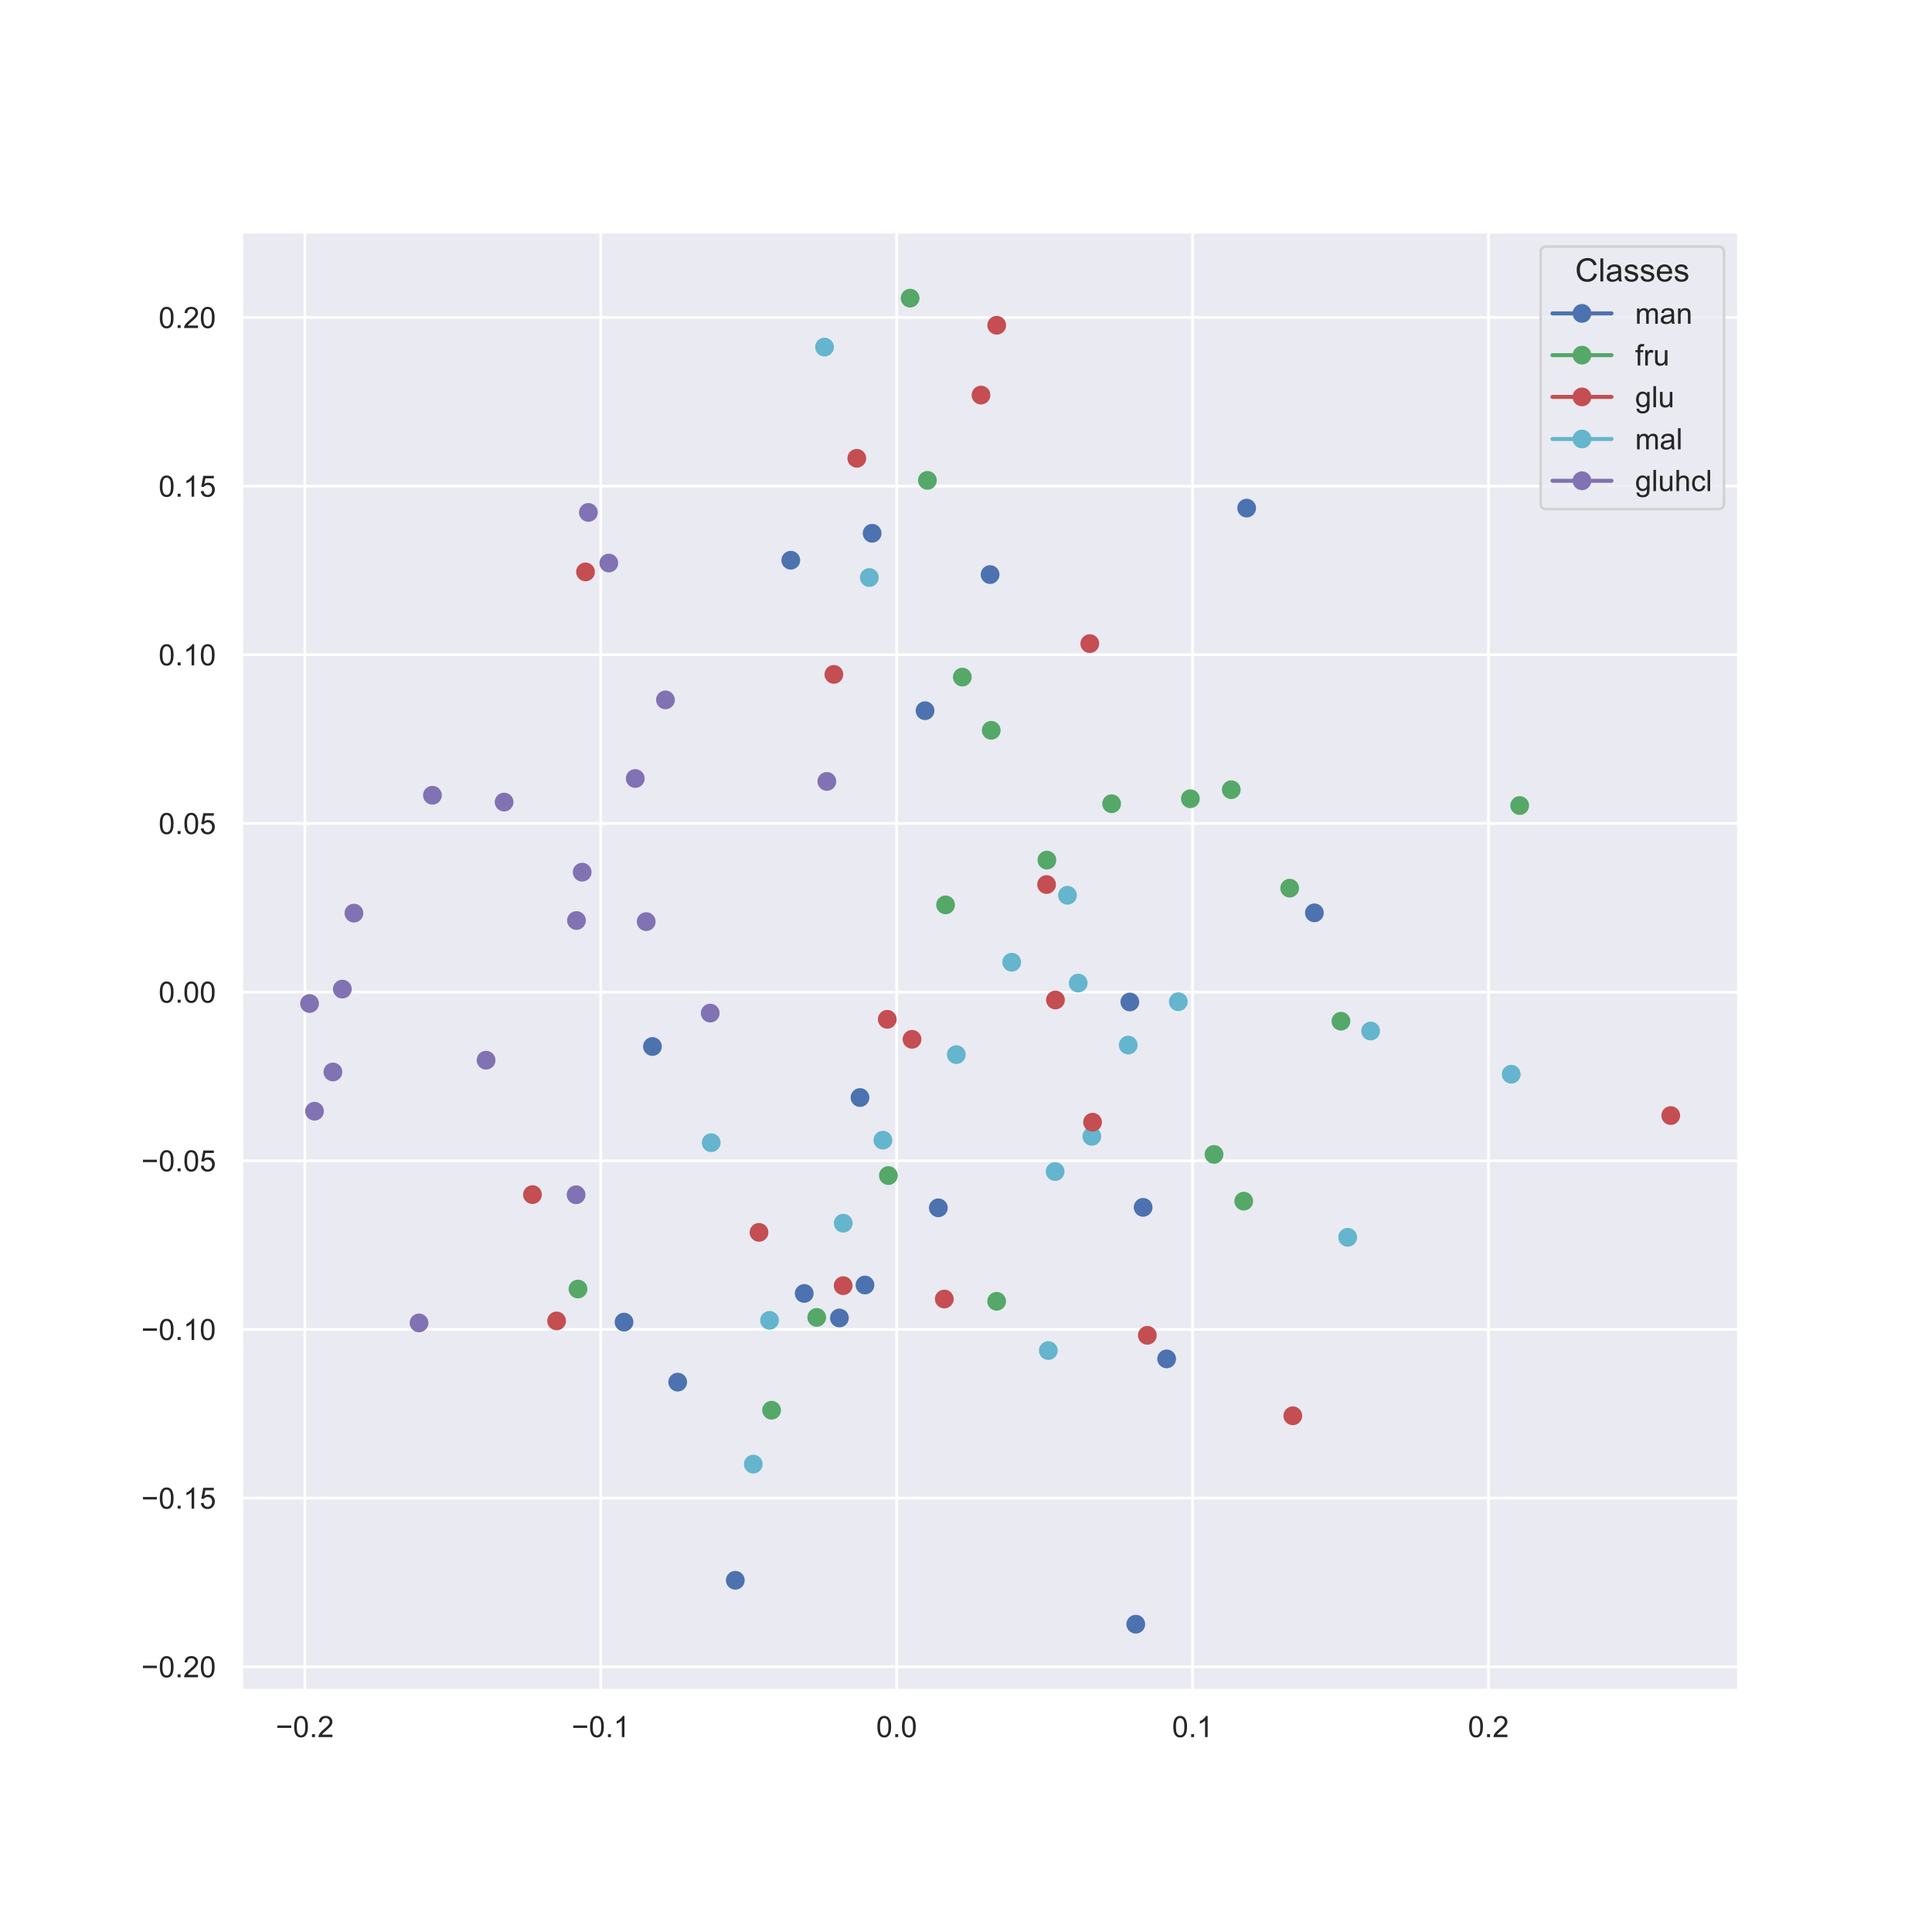 <?xml version="1.0" encoding="utf-8" standalone="no"?>
<!DOCTYPE svg PUBLIC "-//W3C//DTD SVG 1.1//EN"
  "http://www.w3.org/Graphics/SVG/1.1/DTD/svg11.dtd">
<!-- Created with matplotlib (https://matplotlib.org/) -->
<svg height="720pt" version="1.1" viewBox="0 0 720 720" width="720pt" xmlns="http://www.w3.org/2000/svg" xmlns:xlink="http://www.w3.org/1999/xlink">
 <defs>
  <style type="text/css">
*{stroke-linecap:butt;stroke-linejoin:round;}
  </style>
 </defs>
 <g id="figure_1">
  <g id="patch_1">
   <path d="M 0 720 
L 720 720 
L 720 0 
L 0 0 
z
" style="fill:#ffffff;"/>
  </g>
  <g id="axes_1">
   <g id="patch_2">
    <path d="M 90 630 
L 648 630 
L 648 86.4 
L 90 86.4 
z
" style="fill:#eaeaf2;"/>
   </g>
   <g id="matplotlib.axis_1">
    <g id="xtick_1">
     <g id="line2d_1">
      <path clip-path="url(#pfa0bb9d4f2)" d="M 113.596 630 
L 113.596 86.4 
" style="fill:none;stroke:#ffffff;stroke-linecap:round;"/>
     </g>
     <g id="text_1">
      <!-- −0.2 -->
      <defs>
       <path d="M 52.828 31.203 
L 5.562 31.203 
L 5.562 39.406 
L 52.828 39.406 
z
" id="ArialMT-8722"/>
       <path d="M 4.156 35.297 
Q 4.156 48 6.766 55.734 
Q 9.375 63.484 14.516 67.672 
Q 19.672 71.875 27.484 71.875 
Q 33.25 71.875 37.594 69.547 
Q 41.938 67.234 44.766 62.859 
Q 47.609 58.5 49.219 52.219 
Q 50.828 45.953 50.828 35.297 
Q 50.828 22.703 48.234 14.969 
Q 45.656 7.234 40.5 3 
Q 35.359 -1.219 27.484 -1.219 
Q 17.141 -1.219 11.234 6.203 
Q 4.156 15.141 4.156 35.297 
z
M 13.188 35.297 
Q 13.188 17.672 17.312 11.828 
Q 21.438 6 27.484 6 
Q 33.547 6 37.672 11.859 
Q 41.797 17.719 41.797 35.297 
Q 41.797 52.984 37.672 58.781 
Q 33.547 64.594 27.391 64.594 
Q 21.344 64.594 17.719 59.469 
Q 13.188 52.938 13.188 35.297 
z
" id="ArialMT-48"/>
       <path d="M 9.078 0 
L 9.078 10.016 
L 19.094 10.016 
L 19.094 0 
z
" id="ArialMT-46"/>
       <path d="M 50.344 8.453 
L 50.344 0 
L 3.031 0 
Q 2.938 3.172 4.047 6.109 
Q 5.859 10.938 9.828 15.625 
Q 13.812 20.312 21.344 26.469 
Q 33.016 36.031 37.109 41.625 
Q 41.219 47.219 41.219 52.203 
Q 41.219 57.422 37.469 61 
Q 33.734 64.594 27.734 64.594 
Q 21.391 64.594 17.578 60.781 
Q 13.766 56.984 13.719 50.25 
L 4.688 51.172 
Q 5.609 61.281 11.656 66.578 
Q 17.719 71.875 27.938 71.875 
Q 38.234 71.875 44.234 66.156 
Q 50.25 60.453 50.25 52 
Q 50.25 47.703 48.484 43.547 
Q 46.734 39.406 42.656 34.812 
Q 38.578 30.219 29.109 22.219 
Q 21.188 15.578 18.938 13.203 
Q 16.703 10.844 15.234 8.453 
z
" id="ArialMT-50"/>
      </defs>
      <g style="fill:#262626;" transform="translate(102.739 647.374)scale(0.11 -0.11)">
       <use xlink:href="#ArialMT-8722"/>
       <use x="58.398" xlink:href="#ArialMT-48"/>
       <use x="114.014" xlink:href="#ArialMT-46"/>
       <use x="141.797" xlink:href="#ArialMT-50"/>
      </g>
     </g>
    </g>
    <g id="xtick_2">
     <g id="line2d_2">
      <path clip-path="url(#pfa0bb9d4f2)" d="M 223.874 630 
L 223.874 86.4 
" style="fill:none;stroke:#ffffff;stroke-linecap:round;"/>
     </g>
     <g id="text_2">
      <!-- −0.1 -->
      <defs>
       <path d="M 37.25 0 
L 28.469 0 
L 28.469 56 
Q 25.297 52.984 20.141 49.953 
Q 14.984 46.922 10.891 45.406 
L 10.891 53.906 
Q 18.266 57.375 23.781 62.297 
Q 29.297 67.234 31.594 71.875 
L 37.25 71.875 
z
" id="ArialMT-49"/>
      </defs>
      <g style="fill:#262626;" transform="translate(213.017 647.374)scale(0.11 -0.11)">
       <use xlink:href="#ArialMT-8722"/>
       <use x="58.398" xlink:href="#ArialMT-48"/>
       <use x="114.014" xlink:href="#ArialMT-46"/>
       <use x="141.797" xlink:href="#ArialMT-49"/>
      </g>
     </g>
    </g>
    <g id="xtick_3">
     <g id="line2d_3">
      <path clip-path="url(#pfa0bb9d4f2)" d="M 334.153 630 
L 334.153 86.4 
" style="fill:none;stroke:#ffffff;stroke-linecap:round;"/>
     </g>
     <g id="text_3">
      <!-- 0.0 -->
      <g style="fill:#262626;" transform="translate(326.508 647.374)scale(0.11 -0.11)">
       <use xlink:href="#ArialMT-48"/>
       <use x="55.615" xlink:href="#ArialMT-46"/>
       <use x="83.398" xlink:href="#ArialMT-48"/>
      </g>
     </g>
    </g>
    <g id="xtick_4">
     <g id="line2d_4">
      <path clip-path="url(#pfa0bb9d4f2)" d="M 444.431 630 
L 444.431 86.4 
" style="fill:none;stroke:#ffffff;stroke-linecap:round;"/>
     </g>
     <g id="text_4">
      <!-- 0.1 -->
      <g style="fill:#262626;" transform="translate(436.786 647.374)scale(0.11 -0.11)">
       <use xlink:href="#ArialMT-48"/>
       <use x="55.615" xlink:href="#ArialMT-46"/>
       <use x="83.398" xlink:href="#ArialMT-49"/>
      </g>
     </g>
    </g>
    <g id="xtick_5">
     <g id="line2d_5">
      <path clip-path="url(#pfa0bb9d4f2)" d="M 554.71 630 
L 554.71 86.4 
" style="fill:none;stroke:#ffffff;stroke-linecap:round;"/>
     </g>
     <g id="text_5">
      <!-- 0.2 -->
      <g style="fill:#262626;" transform="translate(547.065 647.374)scale(0.11 -0.11)">
       <use xlink:href="#ArialMT-48"/>
       <use x="55.615" xlink:href="#ArialMT-46"/>
       <use x="83.398" xlink:href="#ArialMT-50"/>
      </g>
     </g>
    </g>
   </g>
   <g id="matplotlib.axis_2">
    <g id="ytick_1">
     <g id="line2d_6">
      <path clip-path="url(#pfa0bb9d4f2)" d="M 90 621.147 
L 648 621.147 
" style="fill:none;stroke:#ffffff;stroke-linecap:round;"/>
     </g>
     <g id="text_6">
      <!-- −0.20 -->
      <g style="fill:#262626;" transform="translate(52.668 625.084)scale(0.11 -0.11)">
       <use xlink:href="#ArialMT-8722"/>
       <use x="58.398" xlink:href="#ArialMT-48"/>
       <use x="114.014" xlink:href="#ArialMT-46"/>
       <use x="141.797" xlink:href="#ArialMT-50"/>
       <use x="197.412" xlink:href="#ArialMT-48"/>
      </g>
     </g>
    </g>
    <g id="ytick_2">
     <g id="line2d_7">
      <path clip-path="url(#pfa0bb9d4f2)" d="M 90 558.292 
L 648 558.292 
" style="fill:none;stroke:#ffffff;stroke-linecap:round;"/>
     </g>
     <g id="text_7">
      <!-- −0.15 -->
      <defs>
       <path d="M 4.156 18.75 
L 13.375 19.531 
Q 14.406 12.797 18.141 9.391 
Q 21.875 6 27.156 6 
Q 33.5 6 37.891 10.781 
Q 42.281 15.578 42.281 23.484 
Q 42.281 31 38.062 35.344 
Q 33.844 39.703 27 39.703 
Q 22.75 39.703 19.328 37.766 
Q 15.922 35.844 13.969 32.766 
L 5.719 33.844 
L 12.641 70.609 
L 48.25 70.609 
L 48.25 62.203 
L 19.672 62.203 
L 15.828 42.969 
Q 22.266 47.469 29.344 47.469 
Q 38.719 47.469 45.156 40.969 
Q 51.609 34.469 51.609 24.266 
Q 51.609 14.547 45.953 7.469 
Q 39.062 -1.219 27.156 -1.219 
Q 17.391 -1.219 11.203 4.25 
Q 5.031 9.719 4.156 18.75 
z
" id="ArialMT-53"/>
      </defs>
      <g style="fill:#262626;" transform="translate(52.668 562.229)scale(0.11 -0.11)">
       <use xlink:href="#ArialMT-8722"/>
       <use x="58.398" xlink:href="#ArialMT-48"/>
       <use x="114.014" xlink:href="#ArialMT-46"/>
       <use x="141.797" xlink:href="#ArialMT-49"/>
       <use x="197.412" xlink:href="#ArialMT-53"/>
      </g>
     </g>
    </g>
    <g id="ytick_3">
     <g id="line2d_8">
      <path clip-path="url(#pfa0bb9d4f2)" d="M 90 495.438 
L 648 495.438 
" style="fill:none;stroke:#ffffff;stroke-linecap:round;"/>
     </g>
     <g id="text_8">
      <!-- −0.10 -->
      <g style="fill:#262626;" transform="translate(52.668 499.375)scale(0.11 -0.11)">
       <use xlink:href="#ArialMT-8722"/>
       <use x="58.398" xlink:href="#ArialMT-48"/>
       <use x="114.014" xlink:href="#ArialMT-46"/>
       <use x="141.797" xlink:href="#ArialMT-49"/>
       <use x="197.412" xlink:href="#ArialMT-48"/>
      </g>
     </g>
    </g>
    <g id="ytick_4">
     <g id="line2d_9">
      <path clip-path="url(#pfa0bb9d4f2)" d="M 90 432.583 
L 648 432.583 
" style="fill:none;stroke:#ffffff;stroke-linecap:round;"/>
     </g>
     <g id="text_9">
      <!-- −0.05 -->
      <g style="fill:#262626;" transform="translate(52.668 436.52)scale(0.11 -0.11)">
       <use xlink:href="#ArialMT-8722"/>
       <use x="58.398" xlink:href="#ArialMT-48"/>
       <use x="114.014" xlink:href="#ArialMT-46"/>
       <use x="141.797" xlink:href="#ArialMT-48"/>
       <use x="197.412" xlink:href="#ArialMT-53"/>
      </g>
     </g>
    </g>
    <g id="ytick_5">
     <g id="line2d_10">
      <path clip-path="url(#pfa0bb9d4f2)" d="M 90 369.729 
L 648 369.729 
" style="fill:none;stroke:#ffffff;stroke-linecap:round;"/>
     </g>
     <g id="text_10">
      <!-- 0.00 -->
      <g style="fill:#262626;" transform="translate(59.093 373.666)scale(0.11 -0.11)">
       <use xlink:href="#ArialMT-48"/>
       <use x="55.615" xlink:href="#ArialMT-46"/>
       <use x="83.398" xlink:href="#ArialMT-48"/>
       <use x="139.014" xlink:href="#ArialMT-48"/>
      </g>
     </g>
    </g>
    <g id="ytick_6">
     <g id="line2d_11">
      <path clip-path="url(#pfa0bb9d4f2)" d="M 90 306.875 
L 648 306.875 
" style="fill:none;stroke:#ffffff;stroke-linecap:round;"/>
     </g>
     <g id="text_11">
      <!-- 0.05 -->
      <g style="fill:#262626;" transform="translate(59.093 310.811)scale(0.11 -0.11)">
       <use xlink:href="#ArialMT-48"/>
       <use x="55.615" xlink:href="#ArialMT-46"/>
       <use x="83.398" xlink:href="#ArialMT-48"/>
       <use x="139.014" xlink:href="#ArialMT-53"/>
      </g>
     </g>
    </g>
    <g id="ytick_7">
     <g id="line2d_12">
      <path clip-path="url(#pfa0bb9d4f2)" d="M 90 244.02 
L 648 244.02 
" style="fill:none;stroke:#ffffff;stroke-linecap:round;"/>
     </g>
     <g id="text_12">
      <!-- 0.10 -->
      <g style="fill:#262626;" transform="translate(59.093 247.957)scale(0.11 -0.11)">
       <use xlink:href="#ArialMT-48"/>
       <use x="55.615" xlink:href="#ArialMT-46"/>
       <use x="83.398" xlink:href="#ArialMT-49"/>
       <use x="139.014" xlink:href="#ArialMT-48"/>
      </g>
     </g>
    </g>
    <g id="ytick_8">
     <g id="line2d_13">
      <path clip-path="url(#pfa0bb9d4f2)" d="M 90 181.166 
L 648 181.166 
" style="fill:none;stroke:#ffffff;stroke-linecap:round;"/>
     </g>
     <g id="text_13">
      <!-- 0.15 -->
      <g style="fill:#262626;" transform="translate(59.093 185.102)scale(0.11 -0.11)">
       <use xlink:href="#ArialMT-48"/>
       <use x="55.615" xlink:href="#ArialMT-46"/>
       <use x="83.398" xlink:href="#ArialMT-49"/>
       <use x="139.014" xlink:href="#ArialMT-53"/>
      </g>
     </g>
    </g>
    <g id="ytick_9">
     <g id="line2d_14">
      <path clip-path="url(#pfa0bb9d4f2)" d="M 90 118.311 
L 648 118.311 
" style="fill:none;stroke:#ffffff;stroke-linecap:round;"/>
     </g>
     <g id="text_14">
      <!-- 0.20 -->
      <g style="fill:#262626;" transform="translate(59.093 122.248)scale(0.11 -0.11)">
       <use xlink:href="#ArialMT-48"/>
       <use x="55.615" xlink:href="#ArialMT-46"/>
       <use x="83.398" xlink:href="#ArialMT-50"/>
       <use x="139.014" xlink:href="#ArialMT-48"/>
      </g>
     </g>
    </g>
   </g>
   <g id="PathCollection_1">
    <defs>
     <path d="M 0 3 
C 0.796 3 1.559 2.684 2.121 2.121 
C 2.684 1.559 3 0.796 3 0 
C 3 -0.796 2.684 -1.559 2.121 -2.121 
C 1.559 -2.684 0.796 -3 0 -3 
C -0.796 -3 -1.559 -2.684 -2.121 -2.121 
C -2.684 -1.559 -3 -0.796 -3 0 
C -3 0.796 -2.684 1.559 -2.121 2.121 
C -1.559 2.684 -0.796 3 0 3 
z
" id="m973be06ef6" style="stroke:#64b5cd;"/>
    </defs>
    <g clip-path="url(#pfa0bb9d4f2)">
     <use style="fill:#64b5cd;stroke:#64b5cd;" x="307.28" xlink:href="#m973be06ef6" y="129.343"/>
    </g>
   </g>
   <g id="PathCollection_2">
    <g clip-path="url(#pfa0bb9d4f2)">
     <use style="fill:#64b5cd;stroke:#64b5cd;" x="439.122" xlink:href="#m973be06ef6" y="373.306"/>
    </g>
   </g>
   <g id="PathCollection_3">
    <g clip-path="url(#pfa0bb9d4f2)">
     <use style="fill:#64b5cd;stroke:#64b5cd;" x="280.723" xlink:href="#m973be06ef6" y="545.634"/>
    </g>
   </g>
   <g id="PathCollection_4">
    <g clip-path="url(#pfa0bb9d4f2)">
     <use style="fill:#64b5cd;stroke:#64b5cd;" x="406.904" xlink:href="#m973be06ef6" y="423.473"/>
    </g>
   </g>
   <g id="PathCollection_5">
    <g clip-path="url(#pfa0bb9d4f2)">
     <use style="fill:#64b5cd;stroke:#64b5cd;" x="397.811" xlink:href="#m973be06ef6" y="333.646"/>
    </g>
   </g>
   <g id="PathCollection_6">
    <g clip-path="url(#pfa0bb9d4f2)">
     <use style="fill:#64b5cd;stroke:#64b5cd;" x="323.975" xlink:href="#m973be06ef6" y="215.227"/>
    </g>
   </g>
   <g id="PathCollection_7">
    <g clip-path="url(#pfa0bb9d4f2)">
     <use style="fill:#64b5cd;stroke:#64b5cd;" x="329.026" xlink:href="#m973be06ef6" y="424.902"/>
    </g>
   </g>
   <g id="PathCollection_8">
    <g clip-path="url(#pfa0bb9d4f2)">
     <use style="fill:#64b5cd;stroke:#64b5cd;" x="377.037" xlink:href="#m973be06ef6" y="358.598"/>
    </g>
   </g>
   <g id="PathCollection_9">
    <g clip-path="url(#pfa0bb9d4f2)">
     <use style="fill:#64b5cd;stroke:#64b5cd;" x="265.045" xlink:href="#m973be06ef6" y="425.849"/>
    </g>
   </g>
   <g id="PathCollection_10">
    <g clip-path="url(#pfa0bb9d4f2)">
     <use style="fill:#64b5cd;stroke:#64b5cd;" x="390.68" xlink:href="#m973be06ef6" y="503.323"/>
    </g>
   </g>
   <g id="PathCollection_11">
    <g clip-path="url(#pfa0bb9d4f2)">
     <use style="fill:#64b5cd;stroke:#64b5cd;" x="420.459" xlink:href="#m973be06ef6" y="389.467"/>
    </g>
   </g>
   <g id="PathCollection_12">
    <g clip-path="url(#pfa0bb9d4f2)">
     <use style="fill:#64b5cd;stroke:#64b5cd;" x="314.252" xlink:href="#m973be06ef6" y="455.849"/>
    </g>
   </g>
   <g id="PathCollection_13">
    <g clip-path="url(#pfa0bb9d4f2)">
     <use style="fill:#64b5cd;stroke:#64b5cd;" x="401.815" xlink:href="#m973be06ef6" y="366.366"/>
    </g>
   </g>
   <g id="PathCollection_14">
    <g clip-path="url(#pfa0bb9d4f2)">
     <use style="fill:#64b5cd;stroke:#64b5cd;" x="502.246" xlink:href="#m973be06ef6" y="461.112"/>
    </g>
   </g>
   <g id="PathCollection_15">
    <g clip-path="url(#pfa0bb9d4f2)">
     <use style="fill:#64b5cd;stroke:#64b5cd;" x="393.211" xlink:href="#m973be06ef6" y="436.601"/>
    </g>
   </g>
   <g id="PathCollection_16">
    <g clip-path="url(#pfa0bb9d4f2)">
     <use style="fill:#64b5cd;stroke:#64b5cd;" x="510.799" xlink:href="#m973be06ef6" y="384.234"/>
    </g>
   </g>
   <g id="PathCollection_17">
    <g clip-path="url(#pfa0bb9d4f2)">
     <use style="fill:#64b5cd;stroke:#64b5cd;" x="286.791" xlink:href="#m973be06ef6" y="492.061"/>
    </g>
   </g>
   <g id="PathCollection_18">
    <g clip-path="url(#pfa0bb9d4f2)">
     <use style="fill:#64b5cd;stroke:#64b5cd;" x="356.391" xlink:href="#m973be06ef6" y="393.023"/>
    </g>
   </g>
   <g id="PathCollection_19">
    <g clip-path="url(#pfa0bb9d4f2)">
     <use style="fill:#64b5cd;stroke:#64b5cd;" x="563.184" xlink:href="#m973be06ef6" y="400.331"/>
    </g>
   </g>
   <g id="PathCollection_20">
    <defs>
     <path d="M 0 3 
C 0.796 3 1.559 2.684 2.121 2.121 
C 2.684 1.559 3 0.796 3 0 
C 3 -0.796 2.684 -1.559 2.121 -2.121 
C 1.559 -2.684 0.796 -3 0 -3 
C -0.796 -3 -1.559 -2.684 -2.121 -2.121 
C -2.684 -1.559 -3 -0.796 -3 0 
C -3 0.796 -2.684 1.559 -2.121 2.121 
C -1.559 2.684 -0.796 3 0 3 
z
" id="mc9df1f75d4" style="stroke:#55a868;"/>
    </defs>
    <g clip-path="url(#pfa0bb9d4f2)">
     <use style="fill:#55a868;stroke:#55a868;" x="369.402" xlink:href="#mc9df1f75d4" y="272.162"/>
    </g>
   </g>
   <g id="PathCollection_21">
    <g clip-path="url(#pfa0bb9d4f2)">
     <use style="fill:#55a868;stroke:#55a868;" x="390.148" xlink:href="#mc9df1f75d4" y="320.536"/>
    </g>
   </g>
   <g id="PathCollection_22">
    <g clip-path="url(#pfa0bb9d4f2)">
     <use style="fill:#55a868;stroke:#55a868;" x="443.612" xlink:href="#mc9df1f75d4" y="297.667"/>
    </g>
   </g>
   <g id="PathCollection_23">
    <g clip-path="url(#pfa0bb9d4f2)">
     <use style="fill:#55a868;stroke:#55a868;" x="339.171" xlink:href="#mc9df1f75d4" y="111.109"/>
    </g>
   </g>
   <g id="PathCollection_24">
    <g clip-path="url(#pfa0bb9d4f2)">
     <use style="fill:#55a868;stroke:#55a868;" x="358.631" xlink:href="#mc9df1f75d4" y="252.336"/>
    </g>
   </g>
   <g id="PathCollection_25">
    <g clip-path="url(#pfa0bb9d4f2)">
     <use style="fill:#55a868;stroke:#55a868;" x="215.398" xlink:href="#mc9df1f75d4" y="480.38"/>
    </g>
   </g>
   <g id="PathCollection_26">
    <g clip-path="url(#pfa0bb9d4f2)">
     <use style="fill:#55a868;stroke:#55a868;" x="304.375" xlink:href="#mc9df1f75d4" y="490.963"/>
    </g>
   </g>
   <g id="PathCollection_27">
    <g clip-path="url(#pfa0bb9d4f2)">
     <use style="fill:#55a868;stroke:#55a868;" x="345.617" xlink:href="#mc9df1f75d4" y="179.02"/>
    </g>
   </g>
   <g id="PathCollection_28">
    <g clip-path="url(#pfa0bb9d4f2)">
     <use style="fill:#55a868;stroke:#55a868;" x="414.276" xlink:href="#mc9df1f75d4" y="299.525"/>
    </g>
   </g>
   <g id="PathCollection_29">
    <g clip-path="url(#pfa0bb9d4f2)">
     <use style="fill:#55a868;stroke:#55a868;" x="371.42" xlink:href="#mc9df1f75d4" y="484.953"/>
    </g>
   </g>
   <g id="PathCollection_30">
    <g clip-path="url(#pfa0bb9d4f2)">
     <use style="fill:#55a868;stroke:#55a868;" x="287.551" xlink:href="#mc9df1f75d4" y="525.547"/>
    </g>
   </g>
   <g id="PathCollection_31">
    <g clip-path="url(#pfa0bb9d4f2)">
     <use style="fill:#55a868;stroke:#55a868;" x="452.425" xlink:href="#mc9df1f75d4" y="430.219"/>
    </g>
   </g>
   <g id="PathCollection_32">
    <g clip-path="url(#pfa0bb9d4f2)">
     <use style="fill:#55a868;stroke:#55a868;" x="352.388" xlink:href="#mc9df1f75d4" y="337.22"/>
    </g>
   </g>
   <g id="PathCollection_33">
    <g clip-path="url(#pfa0bb9d4f2)">
     <use style="fill:#55a868;stroke:#55a868;" x="463.506" xlink:href="#mc9df1f75d4" y="447.633"/>
    </g>
   </g>
   <g id="PathCollection_34">
    <g clip-path="url(#pfa0bb9d4f2)">
     <use style="fill:#55a868;stroke:#55a868;" x="331.075" xlink:href="#mc9df1f75d4" y="438.096"/>
    </g>
   </g>
   <g id="PathCollection_35">
    <g clip-path="url(#pfa0bb9d4f2)">
     <use style="fill:#55a868;stroke:#55a868;" x="458.855" xlink:href="#mc9df1f75d4" y="294.296"/>
    </g>
   </g>
   <g id="PathCollection_36">
    <g clip-path="url(#pfa0bb9d4f2)">
     <use style="fill:#55a868;stroke:#55a868;" x="566.349" xlink:href="#mc9df1f75d4" y="300.201"/>
    </g>
   </g>
   <g id="PathCollection_37">
    <g clip-path="url(#pfa0bb9d4f2)">
     <use style="fill:#55a868;stroke:#55a868;" x="480.627" xlink:href="#mc9df1f75d4" y="330.996"/>
    </g>
   </g>
   <g id="PathCollection_38">
    <g clip-path="url(#pfa0bb9d4f2)">
     <use style="fill:#55a868;stroke:#55a868;" x="499.737" xlink:href="#mc9df1f75d4" y="380.577"/>
    </g>
   </g>
   <g id="PathCollection_39">
    <defs>
     <path d="M 0 3 
C 0.796 3 1.559 2.684 2.121 2.121 
C 2.684 1.559 3 0.796 3 0 
C 3 -0.796 2.684 -1.559 2.121 -2.121 
C 1.559 -2.684 0.796 -3 0 -3 
C -0.796 -3 -1.559 -2.684 -2.121 -2.121 
C -2.684 -1.559 -3 -0.796 -3 0 
C -3 0.796 -2.684 1.559 -2.121 2.121 
C -1.559 2.684 -0.796 3 0 3 
z
" id="m74e6d62743" style="stroke:#8172b3;"/>
    </defs>
    <g clip-path="url(#pfa0bb9d4f2)">
     <use style="fill:#8172b3;stroke:#8172b3;" x="214.834" xlink:href="#m74e6d62743" y="343.054"/>
    </g>
   </g>
   <g id="PathCollection_40">
    <g clip-path="url(#pfa0bb9d4f2)">
     <use style="fill:#8172b3;stroke:#8172b3;" x="131.898" xlink:href="#m74e6d62743" y="340.298"/>
    </g>
   </g>
   <g id="PathCollection_41">
    <g clip-path="url(#pfa0bb9d4f2)">
     <use style="fill:#8172b3;stroke:#8172b3;" x="115.364" xlink:href="#m74e6d62743" y="373.98"/>
    </g>
   </g>
   <g id="PathCollection_42">
    <g clip-path="url(#pfa0bb9d4f2)">
     <use style="fill:#8172b3;stroke:#8172b3;" x="219.27" xlink:href="#m74e6d62743" y="190.965"/>
    </g>
   </g>
   <g id="PathCollection_43">
    <g clip-path="url(#pfa0bb9d4f2)">
     <use style="fill:#8172b3;stroke:#8172b3;" x="214.694" xlink:href="#m74e6d62743" y="445.252"/>
    </g>
   </g>
   <g id="PathCollection_44">
    <g clip-path="url(#pfa0bb9d4f2)">
     <use style="fill:#8172b3;stroke:#8172b3;" x="181.146" xlink:href="#m74e6d62743" y="395.104"/>
    </g>
   </g>
   <g id="PathCollection_45">
    <g clip-path="url(#pfa0bb9d4f2)">
     <use style="fill:#8172b3;stroke:#8172b3;" x="264.677" xlink:href="#m74e6d62743" y="377.552"/>
    </g>
   </g>
   <g id="PathCollection_46">
    <g clip-path="url(#pfa0bb9d4f2)">
     <use style="fill:#8172b3;stroke:#8172b3;" x="247.998" xlink:href="#m74e6d62743" y="260.83"/>
    </g>
   </g>
   <g id="PathCollection_47">
    <g clip-path="url(#pfa0bb9d4f2)">
     <use style="fill:#8172b3;stroke:#8172b3;" x="117.205" xlink:href="#m74e6d62743" y="414.116"/>
    </g>
   </g>
   <g id="PathCollection_48">
    <g clip-path="url(#pfa0bb9d4f2)">
     <use style="fill:#8172b3;stroke:#8172b3;" x="216.957" xlink:href="#m74e6d62743" y="325.032"/>
    </g>
   </g>
   <g id="PathCollection_49">
    <g clip-path="url(#pfa0bb9d4f2)">
     <use style="fill:#8172b3;stroke:#8172b3;" x="127.576" xlink:href="#m74e6d62743" y="368.607"/>
    </g>
   </g>
   <g id="PathCollection_50">
    <g clip-path="url(#pfa0bb9d4f2)">
     <use style="fill:#8172b3;stroke:#8172b3;" x="240.824" xlink:href="#m74e6d62743" y="343.457"/>
    </g>
   </g>
   <g id="PathCollection_51">
    <g clip-path="url(#pfa0bb9d4f2)">
     <use style="fill:#8172b3;stroke:#8172b3;" x="187.869" xlink:href="#m74e6d62743" y="298.909"/>
    </g>
   </g>
   <g id="PathCollection_52">
    <g clip-path="url(#pfa0bb9d4f2)">
     <use style="fill:#8172b3;stroke:#8172b3;" x="236.738" xlink:href="#m74e6d62743" y="290.124"/>
    </g>
   </g>
   <g id="PathCollection_53">
    <g clip-path="url(#pfa0bb9d4f2)">
     <use style="fill:#8172b3;stroke:#8172b3;" x="308.146" xlink:href="#m74e6d62743" y="291.214"/>
    </g>
   </g>
   <g id="PathCollection_54">
    <g clip-path="url(#pfa0bb9d4f2)">
     <use style="fill:#8172b3;stroke:#8172b3;" x="124.064" xlink:href="#m74e6d62743" y="399.492"/>
    </g>
   </g>
   <g id="PathCollection_55">
    <g clip-path="url(#pfa0bb9d4f2)">
     <use style="fill:#8172b3;stroke:#8172b3;" x="161.15" xlink:href="#m74e6d62743" y="296.367"/>
    </g>
   </g>
   <g id="PathCollection_56">
    <g clip-path="url(#pfa0bb9d4f2)">
     <use style="fill:#8172b3;stroke:#8172b3;" x="156.156" xlink:href="#m74e6d62743" y="493.015"/>
    </g>
   </g>
   <g id="PathCollection_57">
    <g clip-path="url(#pfa0bb9d4f2)">
     <use style="fill:#8172b3;stroke:#8172b3;" x="226.883" xlink:href="#m74e6d62743" y="209.828"/>
    </g>
   </g>
   <g id="PathCollection_58">
    <defs>
     <path d="M 0 3 
C 0.796 3 1.559 2.684 2.121 2.121 
C 2.684 1.559 3 0.796 3 0 
C 3 -0.796 2.684 -1.559 2.121 -2.121 
C 1.559 -2.684 0.796 -3 0 -3 
C -0.796 -3 -1.559 -2.684 -2.121 -2.121 
C -2.684 -1.559 -3 -0.796 -3 0 
C -3 0.796 -2.684 1.559 -2.121 2.121 
C -1.559 2.684 -0.796 3 0 3 
z
" id="m8c057b0ddb" style="stroke:#c44e52;"/>
    </defs>
    <g clip-path="url(#pfa0bb9d4f2)">
     <use style="fill:#c44e52;stroke:#c44e52;" x="339.887" xlink:href="#m8c057b0ddb" y="387.325"/>
    </g>
   </g>
   <g id="PathCollection_59">
    <g clip-path="url(#pfa0bb9d4f2)">
     <use style="fill:#c44e52;stroke:#c44e52;" x="371.441" xlink:href="#m8c057b0ddb" y="121.211"/>
    </g>
   </g>
   <g id="PathCollection_60">
    <g clip-path="url(#pfa0bb9d4f2)">
     <use style="fill:#c44e52;stroke:#c44e52;" x="406.139" xlink:href="#m8c057b0ddb" y="239.852"/>
    </g>
   </g>
   <g id="PathCollection_61">
    <g clip-path="url(#pfa0bb9d4f2)">
     <use style="fill:#c44e52;stroke:#c44e52;" x="390.025" xlink:href="#m8c057b0ddb" y="329.638"/>
    </g>
   </g>
   <g id="PathCollection_62">
    <g clip-path="url(#pfa0bb9d4f2)">
     <use style="fill:#c44e52;stroke:#c44e52;" x="282.861" xlink:href="#m8c057b0ddb" y="459.272"/>
    </g>
   </g>
   <g id="PathCollection_63">
    <g clip-path="url(#pfa0bb9d4f2)">
     <use style="fill:#c44e52;stroke:#c44e52;" x="310.758" xlink:href="#m8c057b0ddb" y="251.329"/>
    </g>
   </g>
   <g id="PathCollection_64">
    <g clip-path="url(#pfa0bb9d4f2)">
     <use style="fill:#c44e52;stroke:#c44e52;" x="393.337" xlink:href="#m8c057b0ddb" y="372.667"/>
    </g>
   </g>
   <g id="PathCollection_65">
    <g clip-path="url(#pfa0bb9d4f2)">
     <use style="fill:#c44e52;stroke:#c44e52;" x="207.432" xlink:href="#m8c057b0ddb" y="492.276"/>
    </g>
   </g>
   <g id="PathCollection_66">
    <g clip-path="url(#pfa0bb9d4f2)">
     <use style="fill:#c44e52;stroke:#c44e52;" x="330.655" xlink:href="#m8c057b0ddb" y="379.866"/>
    </g>
   </g>
   <g id="PathCollection_67">
    <g clip-path="url(#pfa0bb9d4f2)">
     <use style="fill:#c44e52;stroke:#c44e52;" x="218.203" xlink:href="#m8c057b0ddb" y="213.131"/>
    </g>
   </g>
   <g id="PathCollection_68">
    <g clip-path="url(#pfa0bb9d4f2)">
     <use style="fill:#c44e52;stroke:#c44e52;" x="481.792" xlink:href="#m8c057b0ddb" y="527.618"/>
    </g>
   </g>
   <g id="PathCollection_69">
    <g clip-path="url(#pfa0bb9d4f2)">
     <use style="fill:#c44e52;stroke:#c44e52;" x="314.225" xlink:href="#m8c057b0ddb" y="479.131"/>
    </g>
   </g>
   <g id="PathCollection_70">
    <g clip-path="url(#pfa0bb9d4f2)">
     <use style="fill:#c44e52;stroke:#c44e52;" x="319.309" xlink:href="#m8c057b0ddb" y="170.8"/>
    </g>
   </g>
   <g id="PathCollection_71">
    <g clip-path="url(#pfa0bb9d4f2)">
     <use style="fill:#c44e52;stroke:#c44e52;" x="427.574" xlink:href="#m8c057b0ddb" y="497.627"/>
    </g>
   </g>
   <g id="PathCollection_72">
    <g clip-path="url(#pfa0bb9d4f2)">
     <use style="fill:#c44e52;stroke:#c44e52;" x="407.164" xlink:href="#m8c057b0ddb" y="418.212"/>
    </g>
   </g>
   <g id="PathCollection_73">
    <g clip-path="url(#pfa0bb9d4f2)">
     <use style="fill:#c44e52;stroke:#c44e52;" x="198.437" xlink:href="#m8c057b0ddb" y="445.198"/>
    </g>
   </g>
   <g id="PathCollection_74">
    <g clip-path="url(#pfa0bb9d4f2)">
     <use style="fill:#c44e52;stroke:#c44e52;" x="622.636" xlink:href="#m8c057b0ddb" y="415.74"/>
    </g>
   </g>
   <g id="PathCollection_75">
    <g clip-path="url(#pfa0bb9d4f2)">
     <use style="fill:#c44e52;stroke:#c44e52;" x="365.588" xlink:href="#m8c057b0ddb" y="147.24"/>
    </g>
   </g>
   <g id="PathCollection_76">
    <g clip-path="url(#pfa0bb9d4f2)">
     <use style="fill:#c44e52;stroke:#c44e52;" x="351.909" xlink:href="#m8c057b0ddb" y="484.108"/>
    </g>
   </g>
   <g id="PathCollection_77">
    <defs>
     <path d="M 0 3 
C 0.796 3 1.559 2.684 2.121 2.121 
C 2.684 1.559 3 0.796 3 0 
C 3 -0.796 2.684 -1.559 2.121 -2.121 
C 1.559 -2.684 0.796 -3 0 -3 
C -0.796 -3 -1.559 -2.684 -2.121 -2.121 
C -2.684 -1.559 -3 -0.796 -3 0 
C -3 0.796 -2.684 1.559 -2.121 2.121 
C -1.559 2.684 -0.796 3 0 3 
z
" id="mf297765fd7" style="stroke:#4c72b0;"/>
    </defs>
    <g clip-path="url(#pfa0bb9d4f2)">
     <use style="fill:#4c72b0;stroke:#4c72b0;" x="232.558" xlink:href="#mf297765fd7" y="492.713"/>
    </g>
   </g>
   <g id="PathCollection_78">
    <g clip-path="url(#pfa0bb9d4f2)">
     <use style="fill:#4c72b0;stroke:#4c72b0;" x="274.032" xlink:href="#mf297765fd7" y="588.921"/>
    </g>
   </g>
   <g id="PathCollection_79">
    <g clip-path="url(#pfa0bb9d4f2)">
     <use style="fill:#4c72b0;stroke:#4c72b0;" x="294.701" xlink:href="#mf297765fd7" y="208.782"/>
    </g>
   </g>
   <g id="PathCollection_80">
    <g clip-path="url(#pfa0bb9d4f2)">
     <use style="fill:#4c72b0;stroke:#4c72b0;" x="322.356" xlink:href="#mf297765fd7" y="478.883"/>
    </g>
   </g>
   <g id="PathCollection_81">
    <g clip-path="url(#pfa0bb9d4f2)">
     <use style="fill:#4c72b0;stroke:#4c72b0;" x="464.596" xlink:href="#mf297765fd7" y="189.355"/>
    </g>
   </g>
   <g id="PathCollection_82">
    <g clip-path="url(#pfa0bb9d4f2)">
     <use style="fill:#4c72b0;stroke:#4c72b0;" x="325.018" xlink:href="#mf297765fd7" y="198.734"/>
    </g>
   </g>
   <g id="PathCollection_83">
    <g clip-path="url(#pfa0bb9d4f2)">
     <use style="fill:#4c72b0;stroke:#4c72b0;" x="344.743" xlink:href="#mf297765fd7" y="264.855"/>
    </g>
   </g>
   <g id="PathCollection_84">
    <g clip-path="url(#pfa0bb9d4f2)">
     <use style="fill:#4c72b0;stroke:#4c72b0;" x="421.062" xlink:href="#mf297765fd7" y="373.405"/>
    </g>
   </g>
   <g id="PathCollection_85">
    <g clip-path="url(#pfa0bb9d4f2)">
     <use style="fill:#4c72b0;stroke:#4c72b0;" x="368.98" xlink:href="#mf297765fd7" y="214.127"/>
    </g>
   </g>
   <g id="PathCollection_86">
    <g clip-path="url(#pfa0bb9d4f2)">
     <use style="fill:#4c72b0;stroke:#4c72b0;" x="243.152" xlink:href="#mf297765fd7" y="390.004"/>
    </g>
   </g>
   <g id="PathCollection_87">
    <g clip-path="url(#pfa0bb9d4f2)">
     <use style="fill:#4c72b0;stroke:#4c72b0;" x="423.269" xlink:href="#mf297765fd7" y="605.291"/>
    </g>
   </g>
   <g id="PathCollection_88">
    <g clip-path="url(#pfa0bb9d4f2)">
     <use style="fill:#4c72b0;stroke:#4c72b0;" x="426.009" xlink:href="#mf297765fd7" y="449.948"/>
    </g>
   </g>
   <g id="PathCollection_89">
    <g clip-path="url(#pfa0bb9d4f2)">
     <use style="fill:#4c72b0;stroke:#4c72b0;" x="299.714" xlink:href="#mf297765fd7" y="482.026"/>
    </g>
   </g>
   <g id="PathCollection_90">
    <g clip-path="url(#pfa0bb9d4f2)">
     <use style="fill:#4c72b0;stroke:#4c72b0;" x="312.825" xlink:href="#mf297765fd7" y="491.166"/>
    </g>
   </g>
   <g id="PathCollection_91">
    <g clip-path="url(#pfa0bb9d4f2)">
     <use style="fill:#4c72b0;stroke:#4c72b0;" x="320.498" xlink:href="#mf297765fd7" y="409.016"/>
    </g>
   </g>
   <g id="PathCollection_92">
    <g clip-path="url(#pfa0bb9d4f2)">
     <use style="fill:#4c72b0;stroke:#4c72b0;" x="434.778" xlink:href="#mf297765fd7" y="506.418"/>
    </g>
   </g>
   <g id="PathCollection_93">
    <g clip-path="url(#pfa0bb9d4f2)">
     <use style="fill:#4c72b0;stroke:#4c72b0;" x="349.69" xlink:href="#mf297765fd7" y="450.119"/>
    </g>
   </g>
   <g id="PathCollection_94">
    <g clip-path="url(#pfa0bb9d4f2)">
     <use style="fill:#4c72b0;stroke:#4c72b0;" x="252.556" xlink:href="#mf297765fd7" y="515.082"/>
    </g>
   </g>
   <g id="PathCollection_95">
    <g clip-path="url(#pfa0bb9d4f2)">
     <use style="fill:#4c72b0;stroke:#4c72b0;" x="489.837" xlink:href="#mf297765fd7" y="340.189"/>
    </g>
   </g>
   <g id="patch_3">
    <path d="M 90 630 
L 90 86.4 
" style="fill:none;stroke:#ffffff;stroke-linecap:square;stroke-linejoin:miter;stroke-width:1.25;"/>
   </g>
   <g id="patch_4">
    <path d="M 648 630 
L 648 86.4 
" style="fill:none;stroke:#ffffff;stroke-linecap:square;stroke-linejoin:miter;stroke-width:1.25;"/>
   </g>
   <g id="patch_5">
    <path d="M 90 630 
L 648 630 
" style="fill:none;stroke:#ffffff;stroke-linecap:square;stroke-linejoin:miter;stroke-width:1.25;"/>
   </g>
   <g id="patch_6">
    <path d="M 90 86.4 
L 648 86.4 
" style="fill:none;stroke:#ffffff;stroke-linecap:square;stroke-linejoin:miter;stroke-width:1.25;"/>
   </g>
   <g id="legend_1">
    <g id="patch_7">
     <path d="M 576.361 189.731 
L 640.3 189.731 
Q 642.5 189.731 642.5 187.531 
L 642.5 94.1 
Q 642.5 91.9 640.3 91.9 
L 576.361 91.9 
Q 574.161 91.9 574.161 94.1 
L 574.161 187.531 
Q 574.161 189.731 576.361 189.731 
z
" style="fill:#eaeaf2;opacity:0.8;stroke:#cccccc;stroke-linejoin:miter;"/>
    </g>
    <g id="text_15">
     <!-- Classes -->
     <defs>
      <path d="M 58.797 25.094 
L 68.266 22.703 
Q 65.281 11.031 57.547 4.906 
Q 49.812 -1.219 38.625 -1.219 
Q 27.047 -1.219 19.797 3.484 
Q 12.547 8.203 8.766 17.141 
Q 4.984 26.078 4.984 36.328 
Q 4.984 47.516 9.25 55.828 
Q 13.531 64.156 21.406 68.469 
Q 29.297 72.797 38.766 72.797 
Q 49.516 72.797 56.828 67.328 
Q 64.156 61.859 67.047 51.953 
L 57.719 49.75 
Q 55.219 57.562 50.484 61.125 
Q 45.75 64.703 38.578 64.703 
Q 30.328 64.703 24.781 60.734 
Q 19.234 56.781 16.984 50.109 
Q 14.75 43.453 14.75 36.375 
Q 14.75 27.25 17.406 20.438 
Q 20.062 13.625 25.672 10.25 
Q 31.297 6.891 37.844 6.891 
Q 45.797 6.891 51.312 11.469 
Q 56.844 16.062 58.797 25.094 
z
" id="ArialMT-67"/>
      <path d="M 6.391 0 
L 6.391 71.578 
L 15.188 71.578 
L 15.188 0 
z
" id="ArialMT-108"/>
      <path d="M 40.438 6.391 
Q 35.547 2.25 31.031 0.531 
Q 26.516 -1.172 21.344 -1.172 
Q 12.797 -1.172 8.203 3 
Q 3.609 7.172 3.609 13.672 
Q 3.609 17.484 5.344 20.625 
Q 7.078 23.781 9.891 25.688 
Q 12.703 27.594 16.219 28.562 
Q 18.797 29.25 24.031 29.891 
Q 34.672 31.156 39.703 32.906 
Q 39.75 34.719 39.75 35.203 
Q 39.75 40.578 37.25 42.781 
Q 33.891 45.75 27.25 45.75 
Q 21.047 45.75 18.094 43.578 
Q 15.141 41.406 13.719 35.891 
L 5.125 37.062 
Q 6.297 42.578 8.984 45.969 
Q 11.672 49.359 16.75 51.188 
Q 21.828 53.031 28.516 53.031 
Q 35.156 53.031 39.297 51.469 
Q 43.453 49.906 45.406 47.531 
Q 47.359 45.172 48.141 41.547 
Q 48.578 39.312 48.578 33.453 
L 48.578 21.734 
Q 48.578 9.469 49.141 6.219 
Q 49.703 2.984 51.375 0 
L 42.188 0 
Q 40.828 2.734 40.438 6.391 
z
M 39.703 26.031 
Q 34.906 24.078 25.344 22.703 
Q 19.922 21.922 17.672 20.938 
Q 15.438 19.969 14.203 18.094 
Q 12.984 16.219 12.984 13.922 
Q 12.984 10.406 15.641 8.062 
Q 18.312 5.719 23.438 5.719 
Q 28.516 5.719 32.469 7.938 
Q 36.422 10.156 38.281 14.016 
Q 39.703 17 39.703 22.797 
z
" id="ArialMT-97"/>
      <path d="M 3.078 15.484 
L 11.766 16.844 
Q 12.5 11.625 15.844 8.844 
Q 19.188 6.062 25.203 6.062 
Q 31.25 6.062 34.172 8.516 
Q 37.109 10.984 37.109 14.312 
Q 37.109 17.281 34.516 19 
Q 32.719 20.172 25.531 21.969 
Q 15.875 24.422 12.141 26.203 
Q 8.406 27.984 6.469 31.125 
Q 4.547 34.281 4.547 38.094 
Q 4.547 41.547 6.125 44.5 
Q 7.719 47.469 10.453 49.422 
Q 12.5 50.922 16.031 51.969 
Q 19.578 53.031 23.641 53.031 
Q 29.734 53.031 34.344 51.266 
Q 38.969 49.516 41.156 46.5 
Q 43.359 43.5 44.188 38.484 
L 35.594 37.312 
Q 35.016 41.312 32.203 43.547 
Q 29.391 45.797 24.266 45.797 
Q 18.219 45.797 15.625 43.797 
Q 13.031 41.797 13.031 39.109 
Q 13.031 37.406 14.109 36.031 
Q 15.188 34.625 17.484 33.688 
Q 18.797 33.203 25.25 31.453 
Q 34.578 28.953 38.25 27.359 
Q 41.938 25.781 44.031 22.75 
Q 46.141 19.734 46.141 15.234 
Q 46.141 10.844 43.578 6.953 
Q 41.016 3.078 36.172 0.953 
Q 31.344 -1.172 25.25 -1.172 
Q 15.141 -1.172 9.844 3.031 
Q 4.547 7.234 3.078 15.484 
z
" id="ArialMT-115"/>
      <path d="M 42.094 16.703 
L 51.172 15.578 
Q 49.031 7.625 43.219 3.219 
Q 37.406 -1.172 28.375 -1.172 
Q 17 -1.172 10.328 5.828 
Q 3.656 12.844 3.656 25.484 
Q 3.656 38.578 10.391 45.797 
Q 17.141 53.031 27.875 53.031 
Q 38.281 53.031 44.875 45.953 
Q 51.469 38.875 51.469 26.031 
Q 51.469 25.25 51.422 23.688 
L 12.75 23.688 
Q 13.234 15.141 17.578 10.594 
Q 21.922 6.062 28.422 6.062 
Q 33.25 6.062 36.672 8.594 
Q 40.094 11.141 42.094 16.703 
z
M 13.234 30.906 
L 42.188 30.906 
Q 41.609 37.453 38.875 40.719 
Q 34.672 45.797 27.984 45.797 
Q 21.922 45.797 17.797 41.75 
Q 13.672 37.703 13.234 30.906 
z
" id="ArialMT-101"/>
     </defs>
     <g style="fill:#262626;" transform="translate(586.991 104.889)scale(0.12 -0.12)">
      <use xlink:href="#ArialMT-67"/>
      <use x="72.217" xlink:href="#ArialMT-108"/>
      <use x="94.434" xlink:href="#ArialMT-97"/>
      <use x="150.049" xlink:href="#ArialMT-115"/>
      <use x="200.049" xlink:href="#ArialMT-115"/>
      <use x="250.049" xlink:href="#ArialMT-101"/>
      <use x="305.664" xlink:href="#ArialMT-115"/>
     </g>
    </g>
    <g id="line2d_15">
     <path d="M 578.561 116.798 
L 600.561 116.798 
" style="fill:none;stroke:#4c72b0;stroke-linecap:round;stroke-width:1.5;"/>
    </g>
    <g id="line2d_16">
     <g>
      <use style="fill:#4c72b0;stroke:#4c72b0;" x="589.561" xlink:href="#mf297765fd7" y="116.798"/>
     </g>
    </g>
    <g id="text_16">
     <!-- man -->
     <defs>
      <path d="M 6.594 0 
L 6.594 51.859 
L 14.453 51.859 
L 14.453 44.578 
Q 16.891 48.391 20.938 50.703 
Q 25 53.031 30.172 53.031 
Q 35.938 53.031 39.625 50.641 
Q 43.312 48.25 44.828 43.953 
Q 50.984 53.031 60.844 53.031 
Q 68.562 53.031 72.703 48.75 
Q 76.859 44.484 76.859 35.594 
L 76.859 0 
L 68.109 0 
L 68.109 32.672 
Q 68.109 37.938 67.25 40.25 
Q 66.406 42.578 64.156 43.984 
Q 61.922 45.406 58.891 45.406 
Q 53.422 45.406 49.797 41.766 
Q 46.188 38.141 46.188 30.125 
L 46.188 0 
L 37.406 0 
L 37.406 33.688 
Q 37.406 39.547 35.25 42.469 
Q 33.109 45.406 28.219 45.406 
Q 24.516 45.406 21.359 43.453 
Q 18.219 41.5 16.797 37.734 
Q 15.375 33.984 15.375 26.906 
L 15.375 0 
z
" id="ArialMT-109"/>
      <path d="M 6.594 0 
L 6.594 51.859 
L 14.5 51.859 
L 14.5 44.484 
Q 20.219 53.031 31 53.031 
Q 35.688 53.031 39.625 51.344 
Q 43.562 49.656 45.516 46.922 
Q 47.469 44.188 48.25 40.438 
Q 48.734 37.984 48.734 31.891 
L 48.734 0 
L 39.938 0 
L 39.938 31.547 
Q 39.938 36.922 38.906 39.578 
Q 37.891 42.234 35.281 43.812 
Q 32.672 45.406 29.156 45.406 
Q 23.531 45.406 19.453 41.844 
Q 15.375 38.281 15.375 28.328 
L 15.375 0 
z
" id="ArialMT-110"/>
     </defs>
     <g style="fill:#262626;" transform="translate(609.361 120.648)scale(0.11 -0.11)">
      <use xlink:href="#ArialMT-109"/>
      <use x="83.301" xlink:href="#ArialMT-97"/>
      <use x="138.916" xlink:href="#ArialMT-110"/>
     </g>
    </g>
    <g id="line2d_17">
     <path d="M 578.561 132.358 
L 600.561 132.358 
" style="fill:none;stroke:#55a868;stroke-linecap:round;stroke-width:1.5;"/>
    </g>
    <g id="line2d_18">
     <g>
      <use style="fill:#55a868;stroke:#55a868;" x="589.561" xlink:href="#mc9df1f75d4" y="132.358"/>
     </g>
    </g>
    <g id="text_17">
     <!-- fru -->
     <defs>
      <path d="M 8.688 0 
L 8.688 45.016 
L 0.922 45.016 
L 0.922 51.859 
L 8.688 51.859 
L 8.688 57.375 
Q 8.688 62.594 9.625 65.141 
Q 10.891 68.562 14.078 70.672 
Q 17.281 72.797 23.047 72.797 
Q 26.766 72.797 31.25 71.922 
L 29.938 64.266 
Q 27.203 64.75 24.75 64.75 
Q 20.75 64.75 19.094 63.031 
Q 17.438 61.328 17.438 56.641 
L 17.438 51.859 
L 27.547 51.859 
L 27.547 45.016 
L 17.438 45.016 
L 17.438 0 
z
" id="ArialMT-102"/>
      <path d="M 6.5 0 
L 6.5 51.859 
L 14.406 51.859 
L 14.406 44 
Q 17.438 49.516 20 51.266 
Q 22.562 53.031 25.641 53.031 
Q 30.078 53.031 34.672 50.203 
L 31.641 42.047 
Q 28.422 43.953 25.203 43.953 
Q 22.312 43.953 20.016 42.219 
Q 17.719 40.484 16.75 37.406 
Q 15.281 32.719 15.281 27.156 
L 15.281 0 
z
" id="ArialMT-114"/>
      <path d="M 40.578 0 
L 40.578 7.625 
Q 34.516 -1.172 24.125 -1.172 
Q 19.531 -1.172 15.547 0.578 
Q 11.578 2.344 9.641 5 
Q 7.719 7.672 6.938 11.531 
Q 6.391 14.109 6.391 19.734 
L 6.391 51.859 
L 15.188 51.859 
L 15.188 23.094 
Q 15.188 16.219 15.719 13.812 
Q 16.547 10.359 19.234 8.375 
Q 21.922 6.391 25.875 6.391 
Q 29.828 6.391 33.297 8.422 
Q 36.766 10.453 38.203 13.938 
Q 39.656 17.438 39.656 24.078 
L 39.656 51.859 
L 48.438 51.859 
L 48.438 0 
z
" id="ArialMT-117"/>
     </defs>
     <g style="fill:#262626;" transform="translate(609.361 136.208)scale(0.11 -0.11)">
      <use xlink:href="#ArialMT-102"/>
      <use x="27.783" xlink:href="#ArialMT-114"/>
      <use x="61.084" xlink:href="#ArialMT-117"/>
     </g>
    </g>
    <g id="line2d_19">
     <path d="M 578.561 147.918 
L 600.561 147.918 
" style="fill:none;stroke:#c44e52;stroke-linecap:round;stroke-width:1.5;"/>
    </g>
    <g id="line2d_20">
     <g>
      <use style="fill:#c44e52;stroke:#c44e52;" x="589.561" xlink:href="#m8c057b0ddb" y="147.918"/>
     </g>
    </g>
    <g id="text_18">
     <!-- glu -->
     <defs>
      <path d="M 4.984 -4.297 
L 13.531 -5.562 
Q 14.062 -9.516 16.5 -11.328 
Q 19.781 -13.766 25.438 -13.766 
Q 31.547 -13.766 34.859 -11.328 
Q 38.188 -8.891 39.359 -4.5 
Q 40.047 -1.812 39.984 6.781 
Q 34.234 0 25.641 0 
Q 14.938 0 9.078 7.719 
Q 3.219 15.438 3.219 26.219 
Q 3.219 33.641 5.906 39.906 
Q 8.594 46.188 13.688 49.609 
Q 18.797 53.031 25.688 53.031 
Q 34.859 53.031 40.828 45.609 
L 40.828 51.859 
L 48.922 51.859 
L 48.922 7.031 
Q 48.922 -5.078 46.453 -10.125 
Q 44 -15.188 38.641 -18.109 
Q 33.297 -21.047 25.484 -21.047 
Q 16.219 -21.047 10.5 -16.875 
Q 4.781 -12.703 4.984 -4.297 
z
M 12.25 26.859 
Q 12.25 16.656 16.297 11.969 
Q 20.359 7.281 26.469 7.281 
Q 32.516 7.281 36.609 11.938 
Q 40.719 16.609 40.719 26.562 
Q 40.719 36.078 36.5 40.906 
Q 32.281 45.75 26.312 45.75 
Q 20.453 45.75 16.344 40.984 
Q 12.25 36.234 12.25 26.859 
z
" id="ArialMT-103"/>
     </defs>
     <g style="fill:#262626;" transform="translate(609.361 151.768)scale(0.11 -0.11)">
      <use xlink:href="#ArialMT-103"/>
      <use x="55.615" xlink:href="#ArialMT-108"/>
      <use x="77.832" xlink:href="#ArialMT-117"/>
     </g>
    </g>
    <g id="line2d_21">
     <path d="M 578.561 163.606 
L 600.561 163.606 
" style="fill:none;stroke:#64b5cd;stroke-linecap:round;stroke-width:1.5;"/>
    </g>
    <g id="line2d_22">
     <g>
      <use style="fill:#64b5cd;stroke:#64b5cd;" x="589.561" xlink:href="#m973be06ef6" y="163.606"/>
     </g>
    </g>
    <g id="text_19">
     <!-- mal -->
     <g style="fill:#262626;" transform="translate(609.361 167.456)scale(0.11 -0.11)">
      <use xlink:href="#ArialMT-109"/>
      <use x="83.301" xlink:href="#ArialMT-97"/>
      <use x="138.916" xlink:href="#ArialMT-108"/>
     </g>
    </g>
    <g id="line2d_23">
     <path d="M 578.561 179.166 
L 600.561 179.166 
" style="fill:none;stroke:#8172b3;stroke-linecap:round;stroke-width:1.5;"/>
    </g>
    <g id="line2d_24">
     <g>
      <use style="fill:#8172b3;stroke:#8172b3;" x="589.561" xlink:href="#m74e6d62743" y="179.166"/>
     </g>
    </g>
    <g id="text_20">
     <!-- gluhcl -->
     <defs>
      <path d="M 6.594 0 
L 6.594 71.578 
L 15.375 71.578 
L 15.375 45.906 
Q 21.531 53.031 30.906 53.031 
Q 36.672 53.031 40.922 50.75 
Q 45.172 48.484 47 44.484 
Q 48.828 40.484 48.828 32.859 
L 48.828 0 
L 40.047 0 
L 40.047 32.859 
Q 40.047 39.453 37.188 42.453 
Q 34.328 45.453 29.109 45.453 
Q 25.203 45.453 21.75 43.422 
Q 18.312 41.406 16.844 37.938 
Q 15.375 34.469 15.375 28.375 
L 15.375 0 
z
" id="ArialMT-104"/>
      <path d="M 40.438 19 
L 49.078 17.875 
Q 47.656 8.938 41.812 3.875 
Q 35.984 -1.172 27.484 -1.172 
Q 16.844 -1.172 10.375 5.781 
Q 3.906 12.75 3.906 25.734 
Q 3.906 34.125 6.688 40.422 
Q 9.469 46.734 15.156 49.875 
Q 20.844 53.031 27.547 53.031 
Q 35.984 53.031 41.359 48.75 
Q 46.734 44.484 48.25 36.625 
L 39.703 35.297 
Q 38.484 40.531 35.375 43.156 
Q 32.281 45.797 27.875 45.797 
Q 21.234 45.797 17.078 41.031 
Q 12.938 36.281 12.938 25.984 
Q 12.938 15.531 16.938 10.797 
Q 20.953 6.062 27.391 6.062 
Q 32.562 6.062 36.031 9.234 
Q 39.5 12.406 40.438 19 
z
" id="ArialMT-99"/>
     </defs>
     <g style="fill:#262626;" transform="translate(609.361 183.016)scale(0.11 -0.11)">
      <use xlink:href="#ArialMT-103"/>
      <use x="55.615" xlink:href="#ArialMT-108"/>
      <use x="77.832" xlink:href="#ArialMT-117"/>
      <use x="133.447" xlink:href="#ArialMT-104"/>
      <use x="189.062" xlink:href="#ArialMT-99"/>
      <use x="239.062" xlink:href="#ArialMT-108"/>
     </g>
    </g>
   </g>
  </g>
 </g>
 <defs>
  <clipPath id="pfa0bb9d4f2">
   <rect height="543.6" width="558" x="90" y="86.4"/>
  </clipPath>
 </defs>
</svg>
